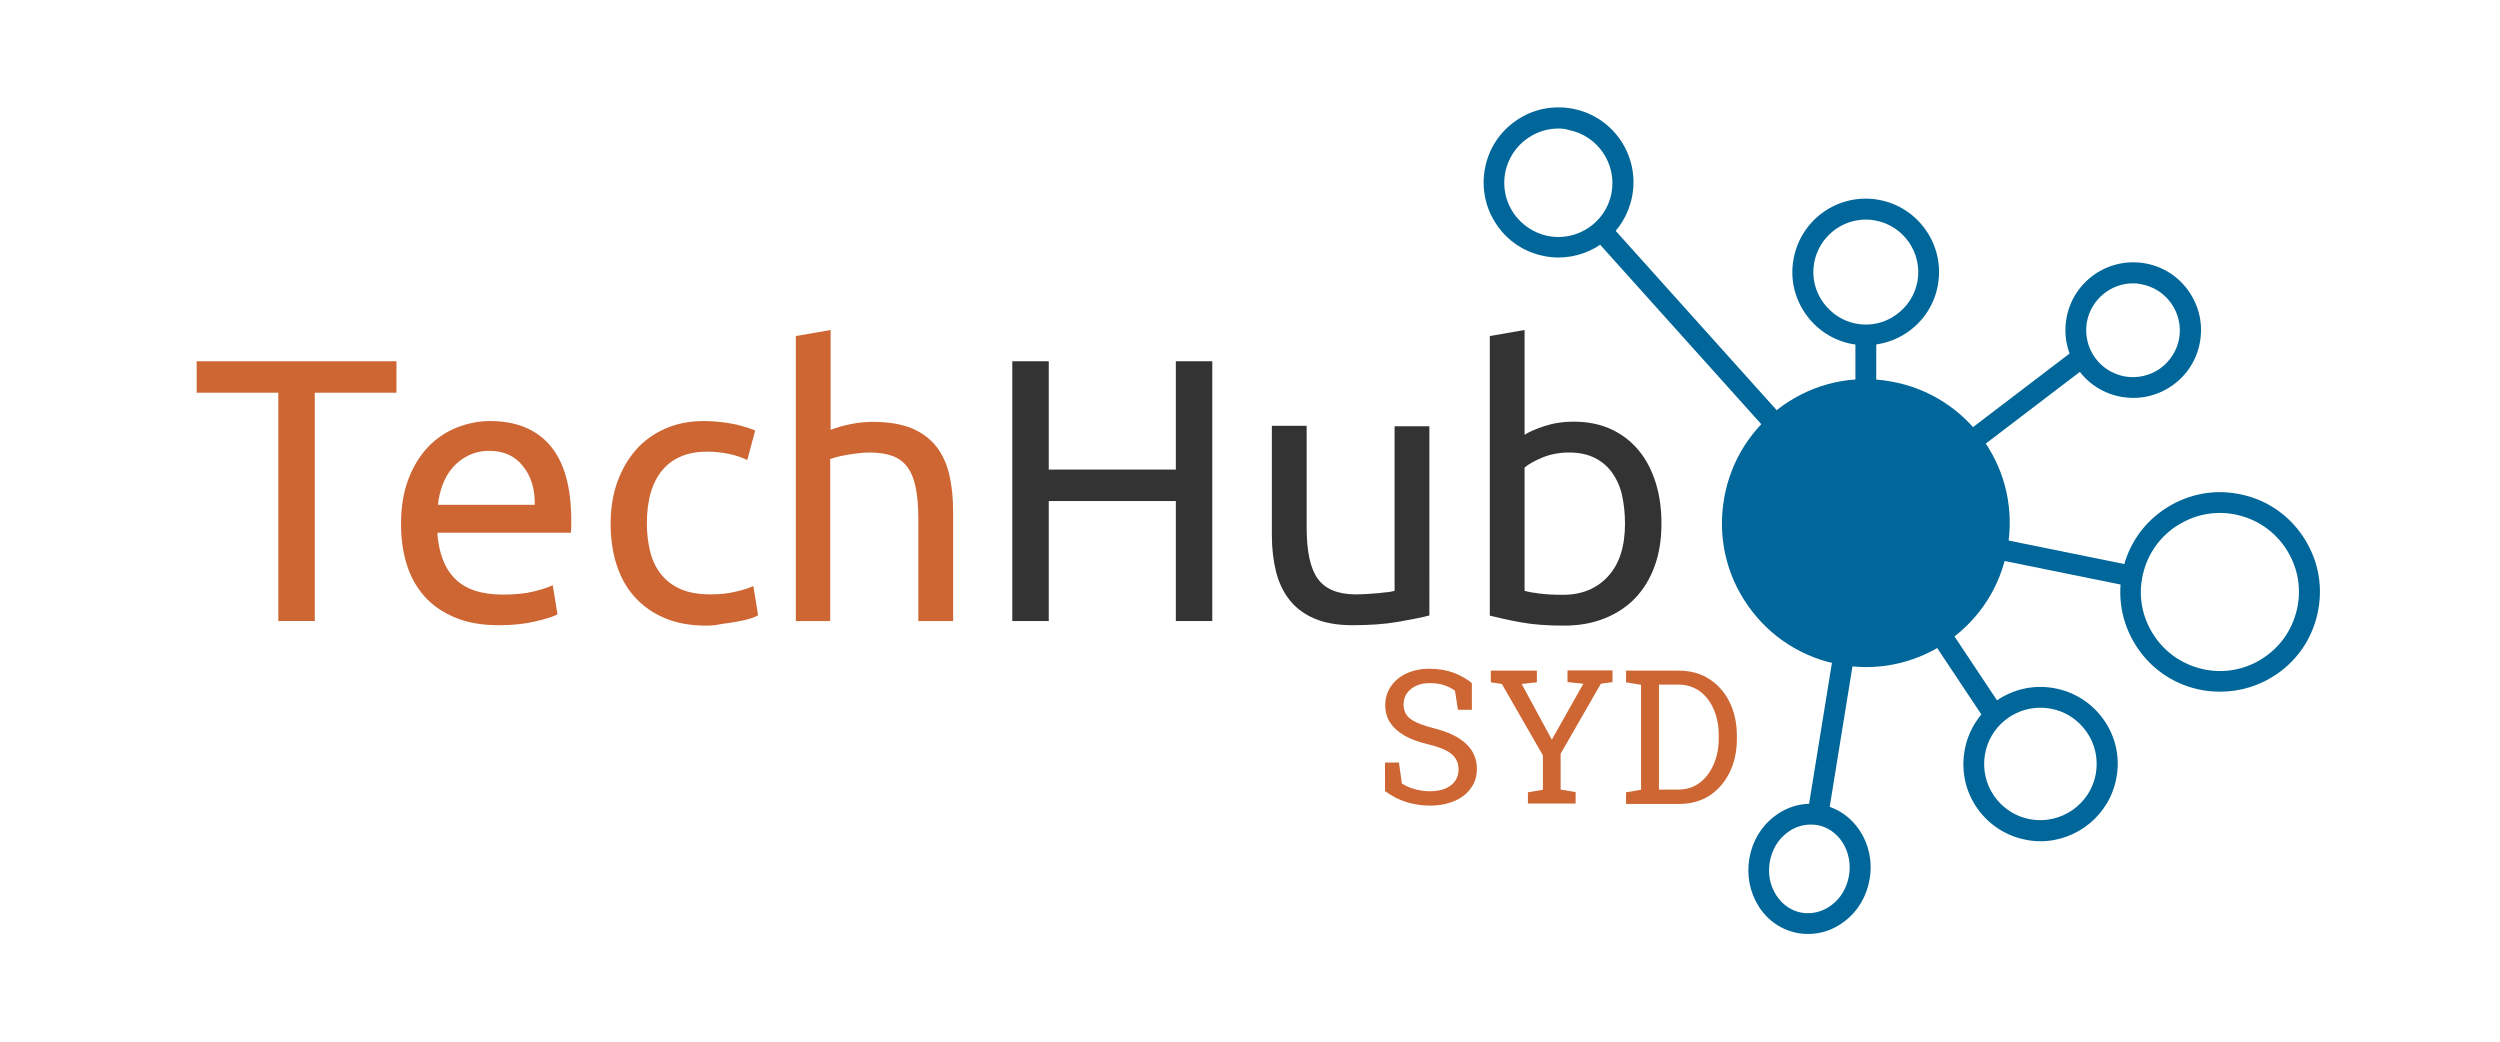 <?xml version="1.0" encoding="utf-8"?>
<!-- Generator: Adobe Illustrator 26.2.1, SVG Export Plug-In . SVG Version: 6.00 Build 0)  -->
<svg version="1.1" id="Layer_1" xmlns="http://www.w3.org/2000/svg" xmlns:xlink="http://www.w3.org/1999/xlink" x="0px" y="0px"
	 viewBox="0 0 120 50" style="enable-background:new 0 0 120 50;" xml:space="preserve">
<style type="text/css">
	.st0{fill:#016699;}
	.st1{fill:#CD6632;}
	.st2{fill:#333333;}
</style>
<g>
	<g>
		<g>
			<g>
				<g>
					<circle class="st0" cx="89.56" cy="25.11" r="6.41"/>
				</g>
				<g>
					<path class="st0" d="M89.57,32.02c-0.4,0-0.81-0.04-1.21-0.11c-1.82-0.32-3.4-1.33-4.46-2.84c-1.06-1.51-1.46-3.34-1.14-5.16
						c0.32-1.82,1.33-3.4,2.84-4.46c1.51-1.06,3.34-1.47,5.16-1.14c1.82,0.32,3.4,1.33,4.46,2.84c1.06,1.51,1.46,3.34,1.14,5.16
						c-0.32,1.82-1.33,3.4-2.84,4.46C92.34,31.59,90.98,32.02,89.57,32.02z M89.55,19.21c-2.81,0-5.31,2.02-5.81,4.88
						c-0.27,1.55,0.07,3.12,0.98,4.41c0.9,1.29,2.26,2.16,3.81,2.43c3.2,0.56,6.28-1.58,6.84-4.79l0,0
						c0.27-1.55-0.07-3.12-0.98-4.41c-0.9-1.29-2.26-2.15-3.81-2.43C90.24,19.24,89.89,19.21,89.55,19.21z"/>
				</g>
			</g>
			<g>
				<g>
					<line class="st0" x1="89.48" y1="25.11" x2="76.88" y2="11.07"/>
				</g>
				<g>
					
						<rect x="82.68" y="8.65" transform="matrix(0.744 -0.668 0.668 0.744 9.187 60.177)" class="st0" width="1" height="18.87"/>
				</g>
			</g>
			<g>
				<g>
					<line class="st0" x1="89.56" y1="16.17" x2="89.56" y2="25.11"/>
				</g>
				<g>
					<rect x="89.06" y="16.17" class="st0" width="1" height="8.94"/>
				</g>
			</g>
			<g>
				<g>
					<line class="st0" x1="99.87" y1="17.25" x2="89.56" y2="25.11"/>
				</g>
				<g>
					
						<rect x="88.23" y="20.68" transform="matrix(0.795 -0.606 0.606 0.795 6.531 61.72)" class="st0" width="12.97" height="1"/>
				</g>
			</g>
			<g>
				<g>
					<line class="st0" x1="95.64" y1="34.25" x2="89.56" y2="25.11"/>
				</g>
				<g>
					
						<rect x="92.1" y="24.2" transform="matrix(0.833 -0.554 0.554 0.833 -0.936 56.265)" class="st0" width="1" height="10.97"/>
				</g>
			</g>
			<g>
				<g>
					<line class="st0" x1="102.33" y1="27.67" x2="91.21" y2="25.41"/>
				</g>
				<g>
					
						<rect x="96.27" y="20.86" transform="matrix(0.199 -0.98 0.98 0.199 51.481 116.078)" class="st0" width="1" height="11.35"/>
				</g>
			</g>
			<g>
				<g>
					<path class="st0" d="M74.81,12.36c-0.23,0-0.46-0.02-0.69-0.07c-0.94-0.18-1.76-0.72-2.29-1.52c-0.54-0.8-0.73-1.75-0.55-2.7
						c0.18-0.94,0.72-1.76,1.52-2.3c0.79-0.54,1.75-0.73,2.7-0.55c1.95,0.38,3.22,2.27,2.84,4.21l0,0
						C78.01,11.16,76.5,12.36,74.81,12.36z M74.8,6.17c-0.51,0-1.01,0.15-1.45,0.45c-0.58,0.39-0.96,0.98-1.1,1.66
						c-0.13,0.68,0.01,1.37,0.4,1.95c0.39,0.57,0.98,0.96,1.66,1.1c1.4,0.27,2.77-0.65,3.04-2.05l0,0c0.27-1.4-0.65-2.77-2.05-3.04
						C75.14,6.18,74.97,6.17,74.8,6.17z"/>
				</g>
			</g>
			<g>
				<g>
					<path class="st0" d="M89.56,16.57c-0.21,0-0.41-0.02-0.62-0.05c-0.92-0.16-1.73-0.68-2.27-1.45c-0.54-0.77-0.75-1.7-0.58-2.63
						c0.34-1.91,2.16-3.19,4.08-2.85c1.91,0.34,3.19,2.17,2.85,4.08l0,0c-0.16,0.93-0.68,1.73-1.45,2.27
						C90.98,16.35,90.28,16.57,89.56,16.57z M89.56,10.54c-1.2,0-2.26,0.86-2.48,2.08c-0.12,0.66,0.03,1.33,0.42,1.88
						s0.96,0.92,1.62,1.04c0.66,0.12,1.33-0.03,1.88-0.42c0.55-0.39,0.92-0.96,1.04-1.62l0,0c0.24-1.37-0.68-2.68-2.04-2.92
						C89.85,10.55,89.7,10.54,89.56,10.54z"/>
				</g>
			</g>
			<g>
				<g>
					<path class="st0" d="M102.4,19.1c-0.19,0-0.38-0.02-0.57-0.05c-0.85-0.15-1.6-0.62-2.1-1.34s-0.69-1.57-0.54-2.43
						c0.31-1.77,2-2.95,3.77-2.64c0.85,0.15,1.6,0.62,2.1,1.34s0.69,1.57,0.54,2.43c-0.15,0.85-0.62,1.6-1.34,2.1
						C103.7,18.9,103.06,19.1,102.4,19.1z M102.39,13.6c-1.07,0-2.02,0.77-2.22,1.86c-0.1,0.59,0.03,1.19,0.37,1.68
						c0.34,0.49,0.86,0.82,1.45,0.93c0.59,0.1,1.19-0.03,1.68-0.37c0.49-0.35,0.82-0.86,0.93-1.45c0.21-1.22-0.6-2.39-1.83-2.61
						C102.65,13.61,102.52,13.6,102.39,13.6z"/>
				</g>
			</g>
			<g>
				<g>
					<path class="st0" d="M97.94,40.38c-0.21,0-0.43-0.02-0.64-0.06c-0.97-0.17-1.82-0.71-2.39-1.52c-0.57-0.81-0.78-1.79-0.61-2.77
						c0.35-2.01,2.27-3.36,4.29-3c0.97,0.17,1.82,0.71,2.39,1.52c0.57,0.81,0.79,1.79,0.61,2.77l0,0
						C101.27,39.11,99.7,40.38,97.94,40.38z M97.94,33.97c-1.29,0-2.43,0.92-2.66,2.23c-0.26,1.47,0.72,2.87,2.19,3.13
						c1.47,0.25,2.87-0.73,3.13-2.19l0,0c0.12-0.71-0.03-1.43-0.45-2.02s-1.03-0.99-1.75-1.11C98.25,33.98,98.09,33.97,97.94,33.97z
						"/>
				</g>
			</g>
			<g>
				<g>
					<path class="st0" d="M106.57,33.2c-0.28,0-0.56-0.02-0.84-0.07c-1.26-0.22-2.36-0.92-3.09-1.97c-0.73-1.05-1.02-2.32-0.79-3.58
						c0.22-1.26,0.92-2.36,1.97-3.09c1.05-0.73,2.32-1.02,3.58-0.79c1.26,0.22,2.36,0.92,3.09,1.97c0.73,1.05,1.02,2.32,0.79,3.58
						l0,0l0,0c-0.22,1.26-0.92,2.36-1.97,3.09C108.49,32.91,107.54,33.2,106.57,33.2z M106.55,24.62c-0.77,0-1.52,0.24-2.17,0.69
						c-0.83,0.58-1.38,1.45-1.56,2.45s0.05,2,0.63,2.83c0.58,0.83,1.45,1.38,2.45,1.56c1,0.18,2-0.05,2.83-0.63
						c0.83-0.58,1.38-1.45,1.56-2.45l0,0c0.18-1-0.05-2-0.63-2.83c-0.58-0.83-1.45-1.38-2.45-1.56
						C106.99,24.64,106.77,24.62,106.55,24.62z"/>
				</g>
			</g>
			<g>
				<g>
					<path class="st0" d="M86.79,44.83c-0.16,0-0.32-0.01-0.48-0.04c-0.78-0.14-1.45-0.59-1.89-1.28c-0.43-0.68-0.59-1.5-0.45-2.31
						c0.14-0.82,0.57-1.54,1.21-2.02c0.65-0.5,1.44-0.69,2.22-0.56c1.59,0.28,2.64,1.89,2.34,3.59l0,0
						c-0.14,0.82-0.57,1.54-1.21,2.02C88.01,44.63,87.41,44.83,86.79,44.83z M86.91,39.58c-0.4,0-0.79,0.13-1.13,0.39
						c-0.44,0.33-0.73,0.83-0.83,1.4c-0.1,0.57,0.01,1.14,0.31,1.6c0.29,0.45,0.72,0.75,1.22,0.84c0.5,0.08,1.01-0.04,1.44-0.37
						c0.44-0.33,0.73-0.83,0.83-1.4l0,0c0.2-1.16-0.48-2.25-1.53-2.44C87.12,39.59,87.02,39.58,86.91,39.58z"/>
				</g>
			</g>
			<g>
				<g>
					<line class="st0" x1="87.23" y1="39.38" x2="89.56" y2="25.11"/>
				</g>
				<g>
					
						<rect x="81.17" y="31.75" transform="matrix(0.16 -0.987 0.987 0.16 42.396 114.331)" class="st0" width="14.46" height="1"/>
				</g>
			</g>
		</g>
		<g>
			<g>
				<path class="st1" d="M19.03,17.34v1.51h-3.92v10.96h-1.75V18.85H9.44v-1.51H19.03z"/>
			</g>
			<g>
				<path class="st1" d="M19.25,25.15c0-0.83,0.12-1.55,0.36-2.17c0.24-0.62,0.56-1.13,0.95-1.54c0.4-0.41,0.85-0.71,1.37-0.92
					c0.52-0.2,1.04-0.31,1.58-0.31c1.26,0,2.23,0.39,2.9,1.18c0.67,0.79,1.01,1.98,1.01,3.59c0,0.07,0,0.17,0,0.28
					c0,0.11-0.01,0.22-0.02,0.31h-6.41c0.07,0.97,0.35,1.71,0.85,2.21s1.26,0.76,2.3,0.76c0.59,0,1.08-0.05,1.48-0.15
					s0.71-0.2,0.91-0.3l0.23,1.4c-0.2,0.11-0.56,0.22-1.07,0.34c-0.51,0.12-1.09,0.18-1.74,0.18c-0.82,0-1.52-0.12-2.11-0.37
					c-0.59-0.25-1.08-0.58-1.47-1.02c-0.38-0.43-0.67-0.95-0.85-1.54C19.34,26.51,19.25,25.86,19.25,25.15z M25.67,24.23
					c0.01-0.76-0.18-1.38-0.57-1.86c-0.39-0.49-0.93-0.73-1.61-0.73c-0.38,0-0.72,0.08-1.02,0.23s-0.54,0.34-0.75,0.58
					s-0.36,0.52-0.48,0.83c-0.11,0.31-0.19,0.63-0.22,0.95H25.67z"/>
			</g>
			<g>
				<path class="st1" d="M33.9,30.03c-0.76,0-1.42-0.12-1.99-0.36c-0.57-0.24-1.05-0.58-1.44-1.01c-0.39-0.43-0.68-0.95-0.87-1.54
					c-0.19-0.59-0.29-1.25-0.29-1.97c0-0.72,0.1-1.38,0.31-1.98c0.21-0.6,0.51-1.12,0.89-1.56c0.38-0.44,0.85-0.78,1.41-1.03
					c0.56-0.25,1.18-0.37,1.86-0.37c0.42,0,0.84,0.04,1.26,0.11c0.42,0.07,0.82,0.19,1.21,0.34l-0.38,1.42
					c-0.25-0.12-0.54-0.22-0.87-0.29c-0.33-0.07-0.68-0.11-1.05-0.11c-0.94,0-1.65,0.29-2.15,0.88c-0.5,0.59-0.75,1.45-0.75,2.57
					c0,0.5,0.06,0.97,0.17,1.39c0.11,0.42,0.29,0.78,0.54,1.08c0.25,0.3,0.56,0.53,0.94,0.69c0.38,0.16,0.85,0.24,1.4,0.24
					c0.44,0,0.85-0.04,1.21-0.13c0.36-0.08,0.64-0.17,0.85-0.27l0.23,1.4c-0.1,0.06-0.23,0.12-0.41,0.17
					c-0.18,0.05-0.38,0.1-0.61,0.14s-0.47,0.08-0.73,0.11C34.39,30.01,34.14,30.03,33.9,30.03z"/>
			</g>
			<g>
				<path class="st1" d="M38.2,29.81V16.13l1.67-0.29v4.79c0.31-0.12,0.65-0.21,1-0.28s0.71-0.1,1.05-0.1
					c0.74,0,1.36,0.11,1.85,0.31c0.49,0.21,0.88,0.5,1.18,0.88c0.29,0.38,0.5,0.83,0.62,1.36c0.12,0.53,0.18,1.11,0.18,1.75v5.26
					h-1.67v-4.9c0-0.58-0.04-1.07-0.12-1.48c-0.08-0.41-0.21-0.74-0.39-0.99c-0.18-0.25-0.42-0.44-0.72-0.55
					c-0.3-0.11-0.67-0.17-1.12-0.17c-0.18,0-0.37,0.01-0.56,0.04c-0.19,0.02-0.38,0.05-0.55,0.08s-0.33,0.06-0.47,0.1
					c-0.14,0.04-0.24,0.07-0.3,0.09v7.78H38.2z"/>
			</g>
			<g>
				<path class="st2" d="M56.44,17.34h1.75v12.47h-1.75v-5.76h-6.1v5.76h-1.75V17.34h1.75v5.2h6.1V17.34z"/>
			</g>
			<g>
				<path class="st2" d="M68.62,29.54c-0.38,0.1-0.89,0.2-1.52,0.31c-0.63,0.11-1.36,0.16-2.19,0.16c-0.72,0-1.33-0.11-1.82-0.32
					c-0.49-0.21-0.89-0.51-1.19-0.89c-0.3-0.38-0.52-0.84-0.65-1.36c-0.13-0.52-0.2-1.1-0.2-1.74v-5.26h1.67v4.9
					c0,1.14,0.18,1.96,0.54,2.45c0.36,0.49,0.97,0.74,1.82,0.74c0.18,0,0.37-0.01,0.56-0.02s0.37-0.03,0.54-0.04
					c0.17-0.02,0.32-0.04,0.46-0.05c0.14-0.02,0.24-0.04,0.3-0.06v-7.9h1.67V29.54z"/>
			</g>
			<g>
				<path class="st2" d="M73.18,20.87c0.2-0.13,0.51-0.27,0.93-0.41s0.89-0.22,1.43-0.22c0.67,0,1.27,0.12,1.79,0.36
					c0.52,0.24,0.96,0.58,1.32,1.01s0.63,0.95,0.82,1.55c0.19,0.6,0.28,1.26,0.28,1.98c0,0.76-0.11,1.44-0.33,2.04
					c-0.22,0.61-0.54,1.12-0.94,1.54c-0.41,0.42-0.9,0.74-1.48,0.97c-0.58,0.23-1.22,0.34-1.94,0.34c-0.78,0-1.47-0.05-2.07-0.16
					c-0.6-0.11-1.09-0.22-1.48-0.32V16.13l1.67-0.29V20.87z M73.18,28.36c0.17,0.05,0.4,0.09,0.71,0.13
					c0.31,0.04,0.69,0.06,1.14,0.06c0.9,0,1.62-0.3,2.16-0.89S78,26.23,78,25.13c0-0.48-0.05-0.93-0.14-1.35S77.6,23,77.39,22.7
					c-0.22-0.31-0.5-0.55-0.84-0.72s-0.75-0.26-1.23-0.26c-0.46,0-0.88,0.08-1.26,0.23c-0.38,0.16-0.68,0.32-0.88,0.49V28.36z"/>
			</g>
		</g>
	</g>
	<g>
		<path class="st1" d="M68.63,38.67c-0.39,0-0.76-0.06-1.12-0.17s-0.71-0.29-1.03-0.53V36.6h0.67l0.14,1.01
			c0.19,0.12,0.4,0.21,0.62,0.27s0.46,0.1,0.72,0.1c0.29,0,0.54-0.04,0.75-0.13c0.2-0.09,0.36-0.21,0.47-0.37s0.16-0.34,0.16-0.55
			c0-0.2-0.05-0.37-0.14-0.52c-0.09-0.15-0.25-0.28-0.46-0.39c-0.22-0.11-0.51-0.21-0.88-0.3c-0.44-0.1-0.81-0.24-1.11-0.41
			c-0.3-0.17-0.53-0.38-0.69-0.62c-0.16-0.24-0.24-0.53-0.24-0.84c0-0.33,0.09-0.63,0.27-0.9c0.18-0.26,0.42-0.47,0.74-0.62
			s0.69-0.23,1.11-0.23c0.45,0,0.84,0.07,1.19,0.2c0.34,0.14,0.63,0.3,0.85,0.49v1.28h-0.67l-0.14-0.91
			c-0.13-0.11-0.3-0.19-0.49-0.26s-0.44-0.11-0.73-0.11c-0.25,0-0.46,0.04-0.65,0.13c-0.19,0.09-0.33,0.21-0.44,0.36
			c-0.11,0.16-0.16,0.34-0.16,0.55c0,0.18,0.05,0.35,0.14,0.48c0.09,0.14,0.25,0.26,0.47,0.36c0.22,0.1,0.5,0.2,0.86,0.29
			c0.67,0.17,1.18,0.41,1.53,0.74c0.35,0.33,0.52,0.73,0.52,1.21c0,0.34-0.09,0.65-0.28,0.91c-0.18,0.27-0.44,0.47-0.78,0.62
			C69.48,38.59,69.09,38.67,68.63,38.67z"/>
		<path class="st1" d="M73.34,38.58v-0.55l0.72-0.12v-1.65l-1.97-3.43l-0.53-0.08v-0.56h2.21v0.56l-0.73,0.08l1.36,2.51l0.09,0.17
			l0-0.01l0.09-0.16L76,32.82l-0.76-0.08v-0.56h2.16v0.56l-0.56,0.08l-1.93,3.36v1.72l0.72,0.12v0.55H73.34z"/>
		<path class="st1" d="M78.05,38.58v-0.55l0.72-0.12v-5.04l-0.72-0.12v-0.56h0.72h1.79c0.57,0,1.06,0.13,1.48,0.4
			c0.42,0.27,0.75,0.64,0.98,1.11c0.23,0.47,0.35,1.01,0.35,1.62v0.14c0,0.59-0.11,1.12-0.34,1.6c-0.23,0.47-0.55,0.85-0.96,1.12
			c-0.42,0.27-0.9,0.41-1.47,0.41H78.05z M79.63,37.9h0.92c0.4,0,0.75-0.11,1.04-0.33c0.29-0.22,0.51-0.52,0.67-0.89
			c0.16-0.37,0.24-0.78,0.24-1.23V35.3c0-0.47-0.08-0.88-0.24-1.25c-0.16-0.37-0.38-0.66-0.67-0.87s-0.64-0.32-1.04-0.32h-0.92V37.9
			z"/>
	</g>
</g>
</svg>
